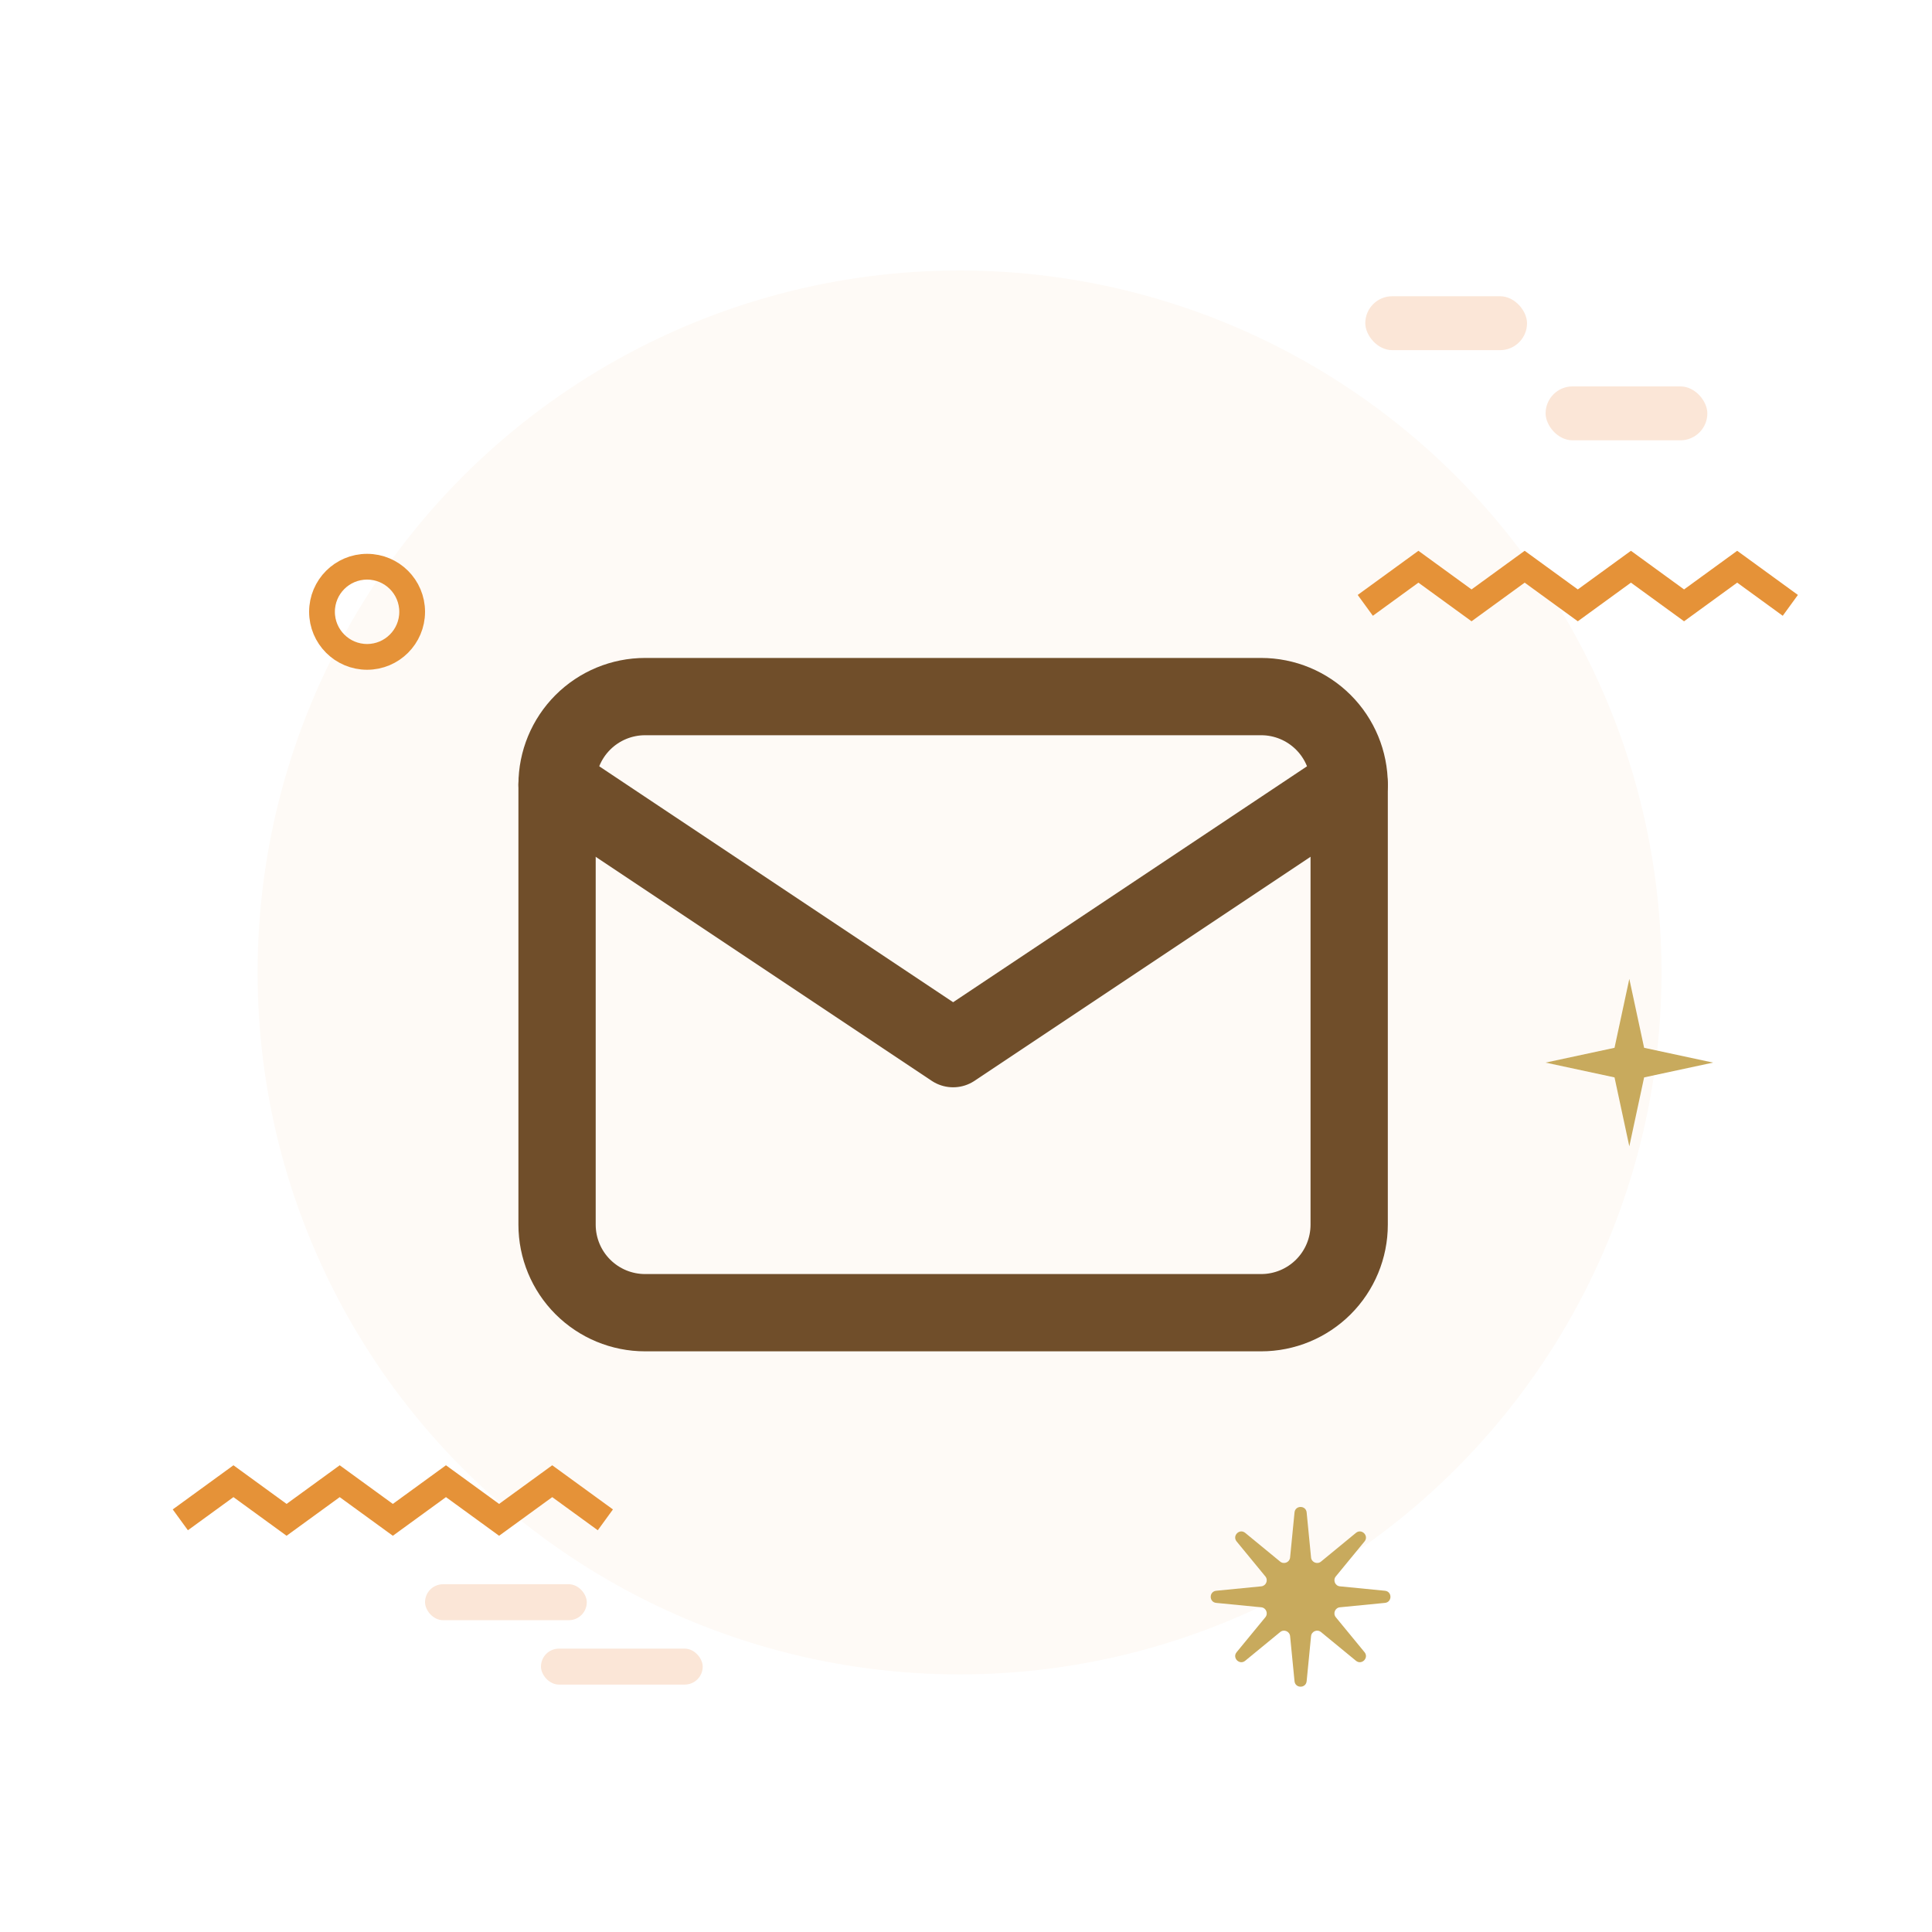 <svg width="150" height="150" viewBox="0 0 150 150" fill="none" xmlns="http://www.w3.org/2000/svg">
<rect width="150" height="150" fill="white"/>
<circle cx="74.5" cy="75.5" r="54.5" fill="#FEFAF6"/>
<g clip-path="url(#clip0_4776_145544)">
<path d="M43.25 60.917C43.25 59.104 43.97 57.366 45.251 56.085C46.533 54.803 48.271 54.083 50.083 54.083H97.917C99.729 54.083 101.467 54.803 102.749 56.085C104.03 57.366 104.75 59.104 104.75 60.917V95.083C104.75 96.896 104.03 98.634 102.749 99.915C101.467 101.197 99.729 101.917 97.917 101.917H50.083C48.271 101.917 46.533 101.197 45.251 99.915C43.97 98.634 43.25 96.896 43.25 95.083V60.917Z" stroke="#704E2A" stroke-width="6" stroke-linecap="round" stroke-linejoin="round"/>
<path d="M43.25 60.917L74 81.417L104.75 60.917" stroke="#704E2A" stroke-width="6" stroke-linecap="round" stroke-linejoin="round"/>
</g>
<circle cx="28.5" cy="47.5" r="3.5" stroke="#E59238" stroke-width="2"/>
<path d="M126.5 76L127.649 81.351L133 82.5L127.649 83.649L126.5 89L125.351 83.649L120 82.5L125.351 81.351L126.5 76Z" fill="#C8AA5D"/>
<path d="M100.506 117.427C100.562 116.858 101.392 116.858 101.448 117.427L101.79 120.922C101.827 121.299 102.269 121.482 102.562 121.242L105.275 119.012C105.717 118.649 106.304 119.236 105.941 119.679L103.712 122.392C103.472 122.684 103.655 123.127 104.031 123.163L107.526 123.506C108.096 123.562 108.096 124.392 107.526 124.448L104.031 124.79C103.655 124.827 103.472 125.269 103.712 125.562L105.941 128.275C106.304 128.717 105.717 129.304 105.275 128.941L102.562 126.712C102.269 126.472 101.827 126.655 101.79 127.031L101.448 130.526C101.392 131.096 100.562 131.096 100.506 130.526L100.163 127.031C100.127 126.655 99.684 126.472 99.392 126.712L96.678 128.941C96.236 129.304 95.649 128.717 96.012 128.275L98.242 125.562C98.482 125.269 98.299 124.827 97.922 124.79L94.427 124.448C93.858 124.392 93.858 123.562 94.427 123.506L97.922 123.163C98.299 123.127 98.482 122.684 98.242 122.392L96.012 119.679C95.649 119.236 96.236 118.649 96.678 119.012L99.392 121.242C99.684 121.482 100.127 121.299 100.163 120.922L100.506 117.427Z" fill="#C8AA5D"/>
<rect x="106" y="23" width="12.558" height="4.186" rx="2.093" fill="#FBE6D7"/>
<rect x="120" y="30" width="12.558" height="4.186" rx="2.093" fill="#FBE6D7"/>
<rect x="42" y="128" width="12.558" height="2.791" rx="1.395" fill="#FBE6D7"/>
<rect x="33" y="123" width="12.558" height="2.791" rx="1.395" fill="#FBE6D7"/>
<path d="M106 47L110.125 44L114.25 47L118.375 44L122.5 47L126.625 44L130.75 47L134.875 44L139 47" stroke="#E59238" stroke-width="2"/>
<path d="M14 118L18.125 115L22.25 118L26.375 115L30.5 118L34.625 115L38.75 118L42.875 115L47 118" stroke="#E59238" stroke-width="2"/>
<defs>
<clipPath id="clip0_4776_145544">
<rect width="82" height="82" fill="white" transform="translate(33 37)"/>
</clipPath>
</defs>
</svg>
